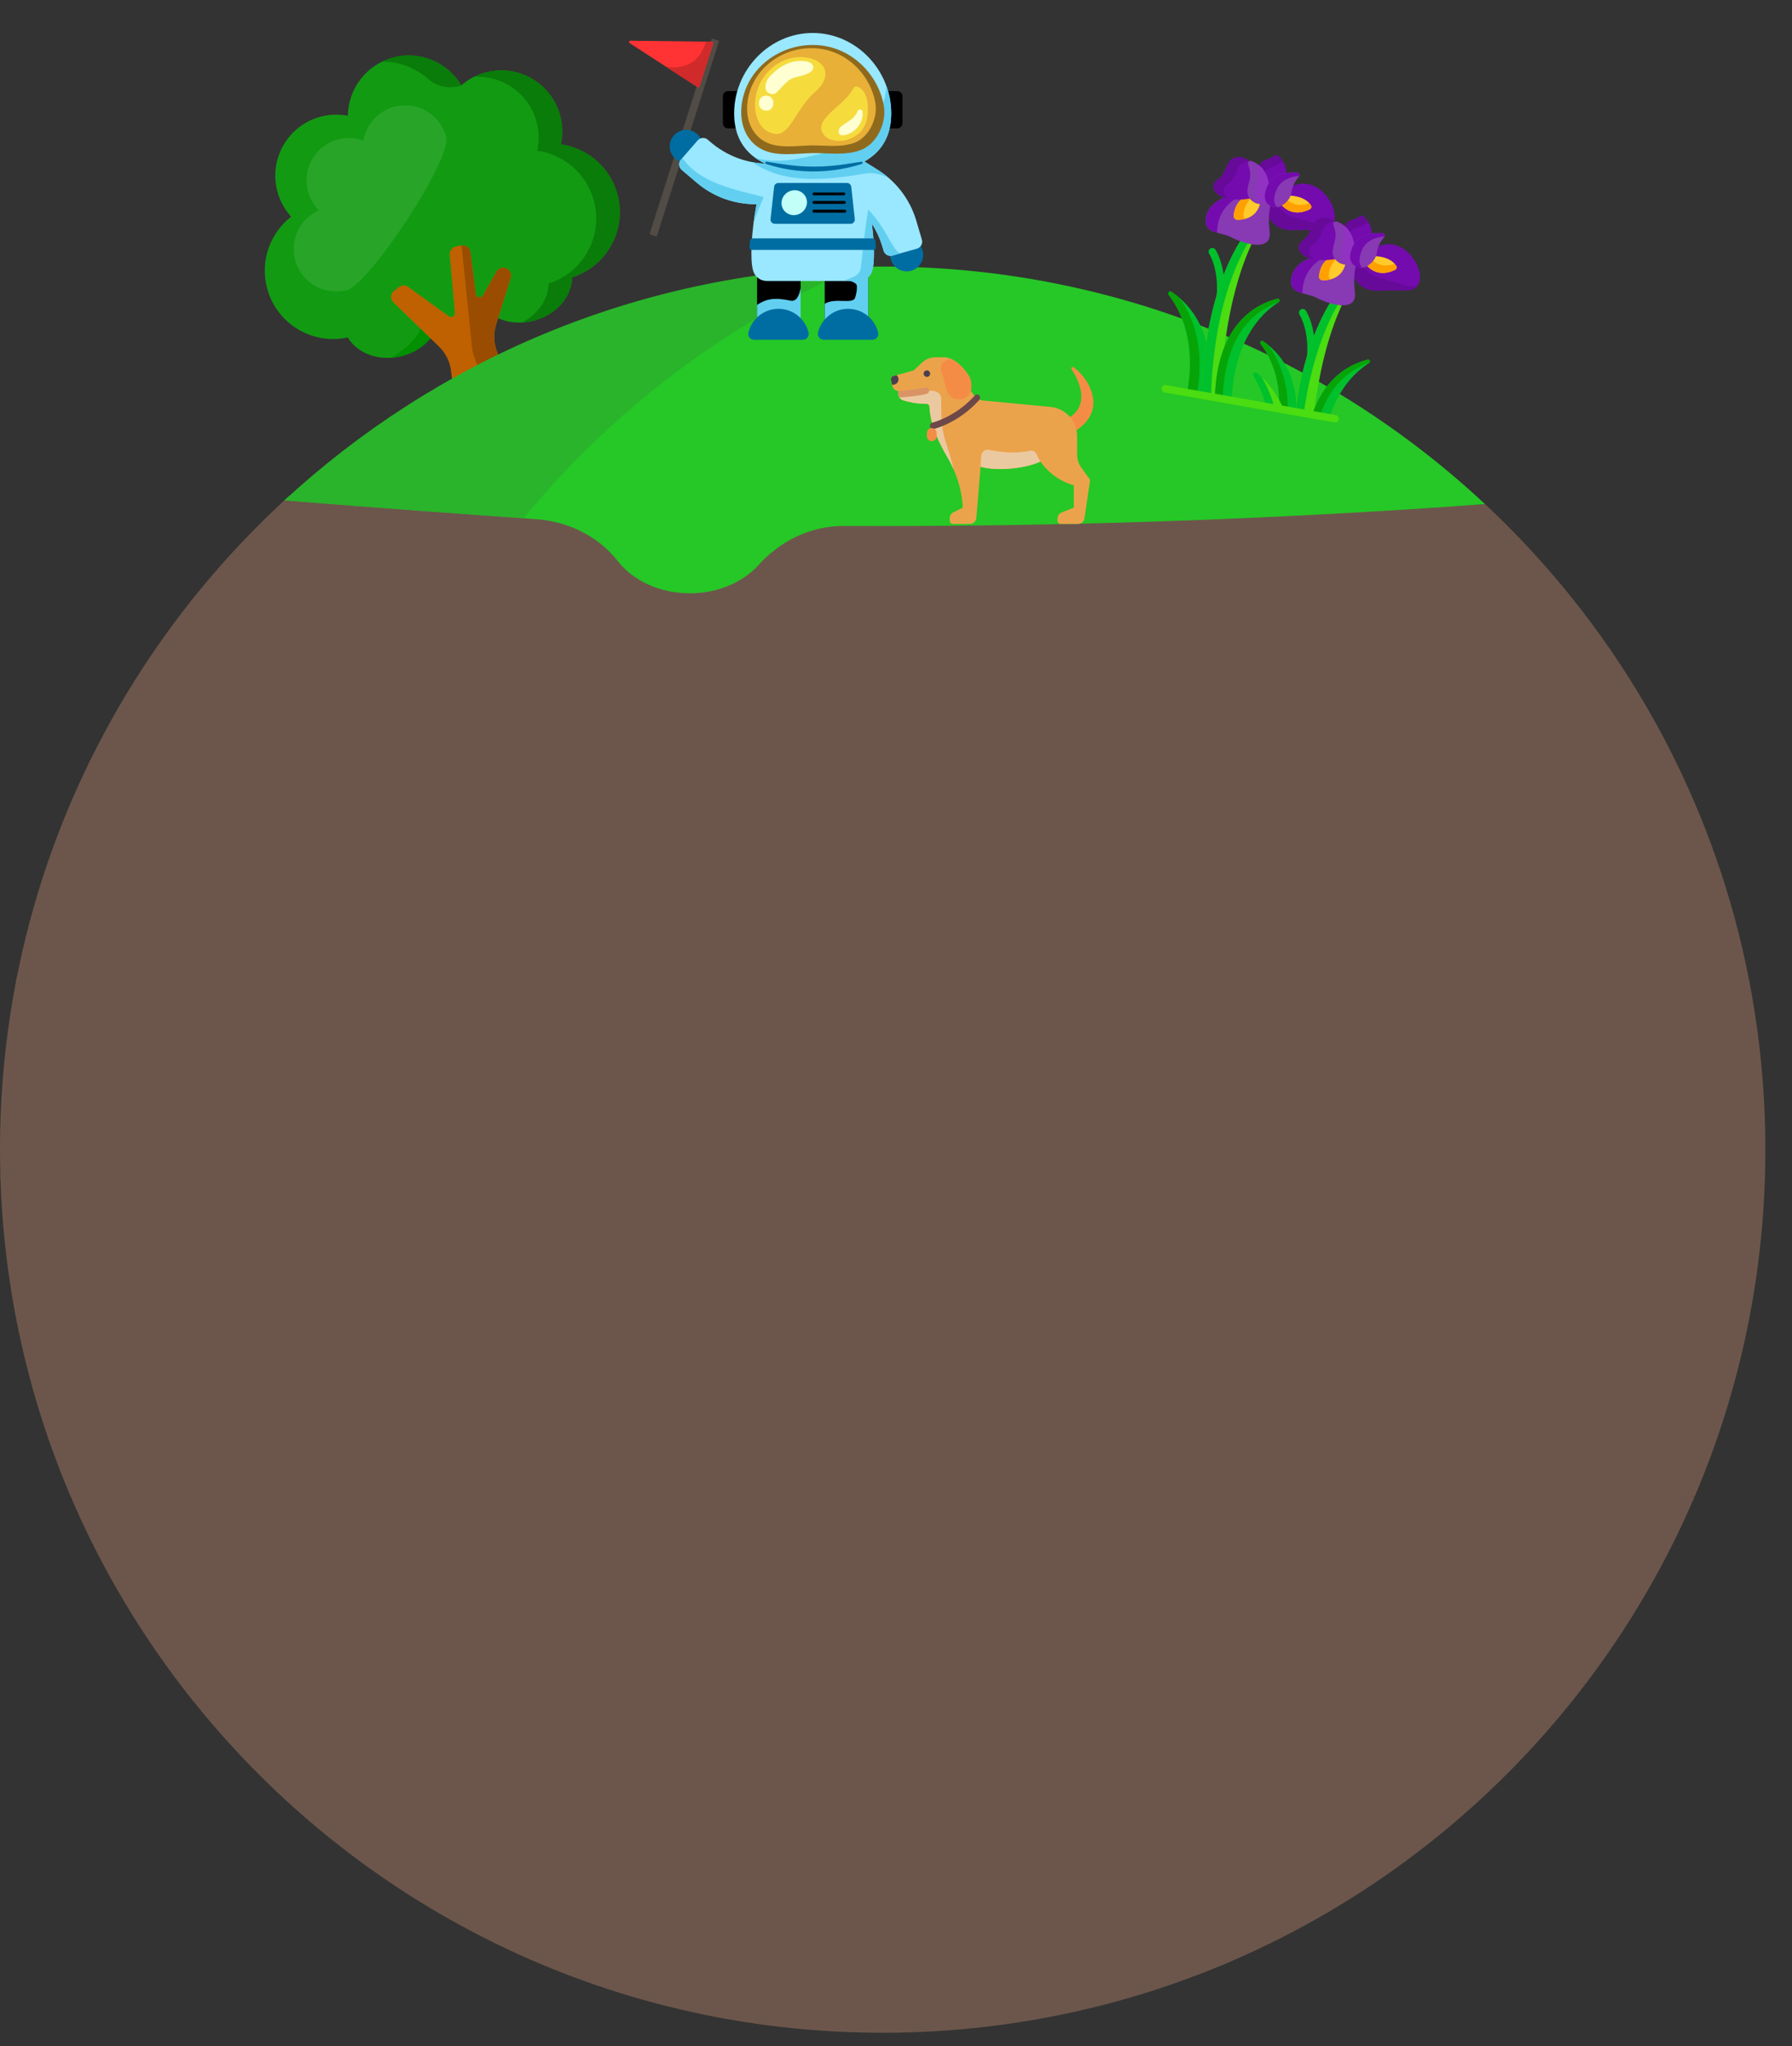 <svg width="354" height="404" viewBox="0 0 354 404" fill="none" xmlns="http://www.w3.org/2000/svg">
<rect x="0" y="0" width="354" height="404" fill="#333333" stroke="none"/>
<g clip-path="url(#clip0_3264_4480)">
<path d="M121.977 38.394C120.53 32.991 116.002 29.236 110.79 28.512C111.188 26.692 111.172 24.753 110.657 22.829C108.936 16.405 102.333 12.594 95.91 14.315C94.08 14.805 92.463 15.693 91.124 16.858C88.442 12.325 82.984 9.933 77.647 11.363C72.31 12.793 68.779 17.593 68.724 22.861C66.982 22.52 65.137 22.56 63.307 23.051C56.884 24.772 53.072 31.374 54.793 37.798C55.308 39.721 56.264 41.409 57.519 42.785C53.367 46.019 51.324 51.535 52.772 56.937C54.648 63.939 61.697 68.166 68.705 66.622C70.608 69.861 75.035 71.469 79.49 70.275C82.016 69.598 84.082 68.145 85.405 66.331C87.458 67.241 89.974 67.466 92.499 66.789C95.024 66.112 97.09 64.66 98.413 62.846C100.466 63.755 102.982 63.98 105.507 63.303C109.963 62.11 112.992 58.504 113.021 54.748C119.862 52.58 123.854 45.396 121.977 38.394Z" fill="#129B12"/>
<path d="M76.956 11.573C76.815 11.62 76.675 11.669 76.537 11.72C76.495 11.736 76.453 11.753 76.411 11.769C76.263 11.826 76.116 11.886 75.972 11.948C75.945 11.96 75.918 11.972 75.891 11.984C75.719 12.06 75.549 12.138 75.383 12.222C75.382 12.222 75.382 12.222 75.382 12.222C78.602 12.025 82.03 13.385 84.559 15.58C86.351 17.135 88.835 17.642 91.079 16.874C91.094 16.869 91.109 16.864 91.124 16.859C88.442 12.325 82.984 9.933 77.647 11.363C77.46 11.413 77.276 11.469 77.093 11.527C77.047 11.542 77.002 11.558 76.956 11.573Z" fill="#097C09"/>
<path d="M110.79 28.512C111.188 26.692 111.172 24.753 110.657 22.829C108.936 16.405 102.333 12.594 95.91 14.315C95.112 14.528 94.356 14.818 93.645 15.172C99.242 14.829 104.493 18.451 106.001 24.077C106.516 26 106.532 27.939 106.134 29.759C111.346 30.484 115.874 34.239 117.321 39.641C119.197 46.643 115.206 53.828 108.365 55.995C108.341 59.074 106.301 62.05 103.113 63.682C103.9 63.642 104.703 63.519 105.507 63.303C109.963 62.109 112.992 58.504 113.021 54.748C119.862 52.58 123.853 45.395 121.977 38.394C120.53 32.991 116.002 29.236 110.79 28.512Z" fill="#097C09"/>
<path d="M83.065 64.894C82.492 66.954 78.678 70.108 77.097 70.653C77.284 70.643 77.473 70.628 77.662 70.609C77.677 70.608 77.692 70.606 77.708 70.605C77.899 70.585 78.091 70.56 78.284 70.53C78.289 70.529 78.294 70.528 78.299 70.528C78.472 70.5 78.646 70.467 78.82 70.431C78.862 70.423 78.905 70.414 78.947 70.405C79.128 70.366 79.309 70.323 79.49 70.275C81.793 69.658 83.713 68.394 85.037 66.8L85.267 66.515L83.167 64.513L83.065 64.894Z" fill="#009000"/>
<path d="M98.004 64.074L100.88 54.875C101.108 54.148 100.77 53.363 100.085 53.029C99.353 52.672 98.47 52.944 98.067 53.652L95.393 58.35C95.038 58.974 94.094 58.787 94.003 58.076L92.94 49.792C92.826 48.907 91.988 48.302 91.112 48.474L90.083 48.677C89.309 48.829 88.775 49.54 88.844 50.326L89.85 61.786C89.906 62.423 89.187 62.831 88.668 62.456L80.648 56.653C80.093 56.252 79.339 56.264 78.798 56.684L77.861 57.411C77.119 57.987 77.059 59.086 77.734 59.739L86.702 68.411C88.001 69.667 88.841 71.324 89.081 73.114C89.938 79.526 90.505 85.638 87.697 91.493L109.008 85.782C103.271 81.857 100.494 75.809 98.125 69.281C97.517 67.605 97.472 65.775 98.004 64.074Z" fill="#BF6101"/>
<path d="M100.88 54.875C101.108 54.148 100.77 53.363 100.084 53.029C99.353 52.672 98.47 52.944 98.067 53.652L96.873 55.75L95.393 58.35C95.038 58.974 94.094 58.787 94.003 58.076L92.94 49.791C92.829 48.929 92.029 48.335 91.178 48.465L93.197 68.138C93.212 68.396 93.238 68.652 93.276 68.907C93.356 69.438 93.489 69.963 93.674 70.473C96.044 77.001 98.82 83.05 104.558 86.974L109.008 85.782C103.271 81.857 100.494 75.809 98.125 69.281C97.517 67.605 97.472 65.776 98.004 64.074L100.88 54.875Z" fill="#9A4D01"/>
<path d="M77.88 21.087C74.617 21.962 72.327 24.651 71.8 27.778C70.236 27.201 68.484 27.083 66.751 27.547C62.292 28.742 59.645 33.326 60.84 37.785C61.234 39.257 61.999 40.529 63.005 41.533C59.293 43.166 57.224 47.306 58.306 51.345C59.501 55.804 64.085 58.451 68.544 57.256C73.003 56.061 89.313 31.458 88.118 26.998C86.923 22.539 82.34 19.892 77.88 21.087Z" fill="#28A528"/>
</g>
<g clip-path="url(#clip1_3264_4480)">
<path d="M345.896 195.508C335.349 197.326 324.789 205.893 314.144 206.806C283.326 209.423 252.193 206.623 221.304 207.5C190.409 208.37 159.486 212.924 128.584 212.047C97.695 211.177 67.081 204.883 36.27 202.259C25.296 201.325 14.272 193.838 3.235 193.417C4.505 186.908 20.938 183.807 22.909 177.579C25.546 169.253 13.989 157.918 17.795 150.187C69.334 151.779 120.928 144.749 172.467 143.114C188.143 142.615 203.804 143.752 219.101 146.397C232.166 148.65 245.484 149.787 258.837 149.787C265.539 149.787 272.247 149.506 278.941 148.924C296.413 147.422 313.85 152.755 331.279 150.867C338.058 164.81 343.033 179.791 345.896 195.508Z" fill="#6C564B"/>
<path d="M75.08 151.295C71.663 160.326 68.976 169.707 67.088 179.384C65.867 185.615 64.983 191.965 64.457 198.413C55.068 197.185 45.68 196.042 36.27 195.242C25.296 194.309 14.272 193.838 3.235 193.417C6.203 178.205 11.143 163.701 17.795 150.187C36.888 150.776 55.98 151.148 75.08 151.295Z" fill="#6C564B"/>
<path d="M348.737 227C348.737 229.273 348.695 231.533 348.611 233.785C337.167 235.813 325.701 244.57 314.144 245.56C283.326 248.177 252.193 245.377 221.304 246.254C190.409 247.124 159.486 251.678 128.584 250.801C97.695 249.931 67.081 243.637 36.27 241.013C24.243 239.988 12.167 232.508 0.077 232.059C0.021 230.382 17.795 218.972 17.795 217.281C17.795 205.794 1.109 204.286 3.235 193.417C14.272 193.838 25.296 194.309 36.27 195.242C67.081 197.866 97.695 204.16 128.584 205.03C159.486 205.907 190.409 201.353 221.304 200.483C252.193 199.606 283.326 202.406 314.144 199.789C324.789 198.876 335.349 197.326 345.896 195.508C347.762 205.725 348.737 216.25 348.737 227Z" fill="#6C564B"/>
<path d="M331.279 150.867C313.85 152.755 296.413 154.439 278.941 155.94C272.247 156.523 265.539 156.803 258.837 156.803C245.484 156.803 232.166 155.667 219.101 153.414C203.804 150.769 188.143 149.632 172.467 150.13C120.928 151.765 69.333 151.779 17.795 150.187C23.237 139.106 50.986 143.831 58.56 134.23C64.277 126.984 49.394 105.06 56.17 98.809C76.512 100.423 94.377 94.69 105.877 95.49C112.164 95.925 118.136 98.795 122.023 103.756C125.012 107.587 130.275 110.127 136.267 110.127C141.846 110.127 146.792 107.924 149.866 104.528C154.202 99.728 160.202 96.809 166.671 96.838C208.927 97.027 251.182 102.612 293.36 99.539C308.945 114.099 321.856 131.48 331.279 150.867Z" fill="#6C564B"/>
<path d="M293.36 99.539C251.182 102.612 208.927 104.044 166.671 103.854C160.202 103.826 154.202 106.745 149.866 111.545C146.793 114.941 141.846 117.144 136.267 117.144C130.275 117.144 125.012 114.604 122.023 110.773C118.136 105.812 112.164 102.942 105.877 102.507C94.377 101.707 76.512 100.423 56.17 98.809C67.786 88.094 87.177 91.122 101.379 83.856C122.591 73.003 140.002 54.182 165.141 52.871C168.197 52.712 171.273 52.631 174.369 52.631C220.364 52.631 262.199 70.447 293.36 99.539Z" fill="#25C826"/>
<path d="M65.544 237.308C55.798 236.031 46.045 234.831 36.27 233.996C24.243 232.971 12.167 232.508 0.077 232.059C0.021 230.382 0 228.691 0 227C0 215.513 1.109 204.286 3.235 193.417C14.272 193.838 25.296 194.309 36.27 195.242C45.68 196.042 55.068 197.185 64.457 198.413C64.057 203.213 63.853 208.069 63.853 212.966C63.853 214.657 63.874 216.348 63.931 218.025C64.113 224.551 64.66 230.986 65.544 237.308Z" fill="#6C564B"/>
<path d="M103.435 102.339C94.938 112.682 87.605 124.021 81.648 136.153C79.227 141.072 77.031 146.124 75.08 151.295C55.98 151.148 36.888 150.776 17.795 150.187C27.345 130.743 40.417 113.341 56.17 98.809C75.122 100.311 91.928 101.532 103.435 102.339Z" fill="#6C564B"/>
<path d="M169.436 52.702C151.136 60.56 134.457 71.465 120.023 84.776C114.101 90.235 108.558 96.108 103.435 102.339C91.928 101.532 75.122 100.311 56.17 98.809C86.125 71.184 125.77 53.916 169.436 52.702Z" fill="#2AB42B"/>
<path d="M348.611 233.785C347.776 255.594 342.934 276.371 334.802 295.414H334.795C318.053 297.028 301.31 305.399 284.533 306.494C270.949 307.385 257.364 303.463 246.684 295.014C237.871 288.047 226.174 283.843 213.305 283.843C212.639 283.843 211.951 283.851 211.277 283.879C198.942 284.3 187.238 288.601 178.34 295.976C178.298 296.018 178.242 296.06 178.2 296.102C167.604 304.929 154.314 309.89 140.533 309.581C98.173 308.627 55.861 299.021 13.669 294.79C10.12 286.388 25.117 275.296 22.909 266.284C20.025 254.515 0.431 244.632 0.077 232.059C12.167 232.508 24.243 232.971 36.27 233.996C67.081 236.62 97.695 242.914 128.584 243.784C159.486 244.661 190.409 240.107 221.304 239.237C252.193 238.36 283.326 241.16 314.144 238.543C325.701 237.553 337.167 235.813 348.611 233.785Z" fill="#6C564B"/>
<path d="M87.395 300.509C62.787 299.154 38.207 297.253 13.669 294.79C5.487 275.416 0.702 254.26 0.077 232.059C12.167 232.508 24.243 232.971 36.27 233.996C46.044 234.831 55.798 236.031 65.544 237.308C67.663 252.506 71.747 267.073 77.522 280.756C80.399 287.576 83.704 294.165 87.395 300.509Z" fill="#6C564B"/>
<path d="M55.157 237.308C54.724 244.619 58.394 247.712 67.886 248.274C75.005 248.696 81.313 248.412 84.204 243.815C85.167 242.282 85.752 240.569 85.86 238.741C86.293 231.43 78.949 225.047 69.457 224.485C67.661 224.378 65.918 224.488 64.267 224.785C57.194 226.058 55.508 231.379 55.157 237.308Z" fill="#6C564B"/>
<path d="M84.3 243.644C81.466 248.338 75.094 251.391 67.888 250.963C58.394 250.401 51.054 244.016 51.49 236.704C51.833 230.775 57.194 226.053 64.267 224.783C63.362 226.27 62.822 227.926 62.717 229.687C62.282 236.999 69.621 243.384 79.115 243.946C80.911 244.051 82.658 243.939 84.3 243.644Z" fill="#6C564B"/>
<path d="M334.795 295.414C328.501 310.171 320.228 323.882 310.306 336.217C300.658 337.01 291.017 344.729 281.369 345.353C269.208 346.139 257.497 350.686 248.361 358.741C247.996 359.064 247.625 359.38 247.239 359.696C238.341 367.07 226.644 371.365 214.309 371.793C213.621 371.814 212.947 371.828 212.281 371.828C199.314 371.828 187.553 367.569 178.726 360.517C169.141 352.861 157.248 348.693 144.989 348.462C109.372 347.795 73.754 338.94 38.221 335.944H38.214C33.24 329.734 46.358 316.455 42.258 309.595C38.144 302.711 16.817 302.244 13.669 294.79C55.861 299.021 98.173 301.61 140.533 302.564C154.315 302.873 167.604 297.912 178.2 289.085C178.242 289.043 178.298 289.001 178.34 288.959C187.238 281.584 198.942 277.283 211.277 276.862C211.951 276.834 212.639 276.827 213.305 276.827C226.174 276.827 237.871 281.03 246.684 287.997C257.364 296.446 270.949 300.368 284.533 299.477C301.31 298.382 318.053 297.028 334.795 295.414Z" fill="#6C564B"/>
<path d="M119.609 340.764C92.454 339.838 65.313 338.231 38.221 335.944H38.214C28.25 323.503 19.956 309.673 13.669 294.79C38.207 297.253 62.787 299.154 87.395 300.509C91.759 308.017 96.664 315.167 102.067 321.91H102.074C107.449 328.618 113.315 334.926 119.609 340.764Z" fill="#6C564B"/>
<path d="M242.899 319.781C242.949 321.243 242.788 322.677 242.434 324.07C239.959 333.815 229.497 337.172 214.947 337.673C198.319 338.245 187.417 334.143 187.014 322.45C186.742 314.537 188.346 306.83 197.363 302.881C201.672 300.993 206.685 299.829 212.062 299.643C228.69 299.071 242.497 308.087 242.899 319.781Z" fill="#6C564B"/>
<path d="M242.25 324.724C239.422 334.154 227.746 341.501 213.523 341.992C196.893 342.561 183.084 333.551 182.684 321.854C182.41 313.939 188.346 306.831 197.363 302.88C196.886 304.473 196.661 306.129 196.717 307.82C197.117 319.517 210.926 328.527 227.556 327.958C232.931 327.769 237.941 326.604 242.25 324.724Z" fill="#6C564B"/>
<path d="M310.306 336.217C292.557 358.28 269.548 375.93 243.183 387.265C222.071 396.342 198.669 391.418 174.232 391.418C119.15 391.418 99.834 386.155 67.886 346.272C94.979 348.556 92.455 339.839 119.609 340.772C128.069 341.062 136.529 341.287 144.989 341.445C157.248 341.676 169.141 345.844 178.726 353.5C187.553 360.552 199.314 364.811 212.281 364.811C212.947 364.811 213.621 364.797 214.309 364.776C226.644 364.348 238.341 360.054 247.239 352.679C247.625 352.363 247.996 352.047 248.361 351.725C257.497 343.669 269.208 339.122 281.369 338.336C291.017 337.712 300.658 337.01 310.306 336.217Z" fill="#6C564B"/>
<path d="M243.183 387.265C222.069 396.338 198.808 401.369 174.369 401.369C119.286 401.369 70.168 375.827 38.221 335.944C65.313 338.231 92.454 339.838 119.609 340.764C150.722 369.667 192.409 387.335 238.222 387.335C239.878 387.335 241.534 387.314 243.183 387.265Z" fill="#6C564B"/>
</g>
<path d="M140.632 7.601L142.065 8.059L129.736 46.709L128.303 46.252L140.632 7.601Z" fill="#514C45"/>
<path d="M135.561 32.159C137.36 32.159 138.819 30.701 138.819 28.901C138.819 27.102 137.36 25.644 135.561 25.644C133.762 25.644 132.303 27.102 132.303 28.901C132.303 30.701 133.762 32.159 135.561 32.159Z" fill="#006DA2"/>
<path d="M179.111 53.587C180.91 53.587 182.368 52.129 182.368 50.33C182.368 48.53 180.91 47.072 179.111 47.072C177.312 47.072 175.853 48.53 175.853 50.33C175.853 52.129 177.312 53.587 179.111 53.587Z" fill="#006DA2"/>
<path d="M145.785 25.359H143.849C143.267 25.359 142.796 24.887 142.796 24.305V19.038C142.796 18.456 143.267 17.985 143.849 17.985H145.785V25.359Z" fill="black"/>
<path d="M175.296 25.359H177.232C177.813 25.359 178.285 24.887 178.285 24.305V19.038C178.285 18.456 177.813 17.985 177.232 17.985H175.296V25.359Z" fill="black"/>
<path d="M145.027 22.387C145.027 30.955 151.973 34.028 160.54 34.028C169.108 34.028 176.054 30.955 176.054 22.387C176.054 13.819 169.108 6.511 160.54 6.511C151.973 6.511 145.027 13.819 145.027 22.387Z" fill="#99E8FF"/>
<path d="M155.019 32.29L155.125 40.182L149.591 40.311C145.225 40.413 140.973 38.905 137.647 36.075L134.671 33.544C134.064 33.028 133.995 32.115 134.519 31.513L137.811 27.733C138.33 27.137 139.235 27.075 139.831 27.594L140.245 27.954C143.546 30.829 147.792 32.386 152.169 32.328L155.019 32.29Z" fill="#99E8FF"/>
<path d="M164.393 37.236L168.622 30.571L173.325 33.49C177.035 35.794 179.769 39.381 181.006 43.57L182.112 47.317C182.338 48.081 181.896 48.883 181.129 49.1L176.305 50.463C175.544 50.678 174.753 50.236 174.538 49.475L174.389 48.947C173.198 44.734 170.496 41.108 166.799 38.763L164.393 37.236Z" fill="#99E8FF"/>
<path d="M156.746 65.529H150.974C150.189 65.529 149.553 64.893 149.553 64.109V48.492C149.553 47.708 150.189 47.072 150.974 47.072H156.746C157.53 47.072 158.167 47.708 158.167 48.492V64.109C158.167 64.893 157.531 65.529 156.746 65.529Z" fill="black"/>
<path d="M170.107 65.529H164.334C163.55 65.529 162.914 64.893 162.914 64.109V48.492C162.914 47.708 163.55 47.072 164.334 47.072H170.107C170.891 47.072 171.527 47.708 171.527 48.492V64.109C171.527 64.893 170.891 65.529 170.107 65.529Z" fill="black"/>
<path d="M172.278 53.521C172.264 53.563 172.25 53.608 172.234 53.65C172.231 53.66 172.227 53.67 172.223 53.68C171.825 54.729 170.809 55.475 169.621 55.475C168.7 55.475 152.375 55.475 151.455 55.475C150.176 55.475 149.098 54.613 148.775 53.438C148.769 53.421 148.765 53.404 148.76 53.389C148.15 51.281 148.414 45.984 149.381 40.715C149.9 37.894 150.527 35.194 151.777 32.56C151.968 32.156 152.264 31.756 152.72 31.604C152.969 31.521 153.242 31.52 153.506 31.52C155.721 31.521 165.358 31.521 167.574 31.52C167.838 31.52 168.111 31.521 168.359 31.604C168.815 31.756 169.112 32.156 169.303 32.56C170.552 35.194 171.18 37.895 171.699 40.715C172.687 46.098 172.94 51.511 172.278 53.521Z" fill="#99E8FF"/>
<path d="M150.849 38.907C145.271 37.452 138.244 36.203 134.806 31.184L134.519 31.513C133.995 32.115 134.064 33.028 134.671 33.544L137.647 36.075C140.939 38.876 145.137 40.38 149.456 40.312C149.431 40.447 149.406 40.581 149.381 40.715C149.168 41.878 148.988 43.042 148.845 44.173C149.317 42.483 150.823 39.045 150.849 38.907Z" fill="#62CFF0"/>
<path d="M170.733 34.295C172.739 33.919 174.618 34.621 175.609 35.175C174.897 34.557 174.134 33.993 173.325 33.49L170.738 31.885C173.995 30.086 176.054 27.051 176.054 22.387C176.054 20.525 175.725 18.722 175.124 17.041C174.523 22.903 171.52 28.176 165.052 29.675C159.937 30.812 154.277 32.675 149.235 31.191C149.836 31.617 150.491 31.99 151.192 32.313C150.306 32.276 149.429 32.17 148.566 32.004C154.592 36.125 161.911 35.824 170.733 34.295Z" fill="#62CFF0"/>
<path d="M175.997 47.822C174.326 44.831 173.374 43.377 171.527 41.389C170.789 45.264 170.542 49.294 170.003 53.019C169.831 54.205 168.745 54.79 166.823 55.291C168.423 55.429 169.195 56.004 169.238 56.301C169.363 57.179 169.174 57.879 168.945 58.733C168.553 60.202 165.002 58.683 162.914 59.986V64.109C162.914 64.893 163.55 65.529 164.334 65.529H170.107C170.891 65.529 171.527 64.893 171.527 64.109C171.527 64.109 171.527 54.719 171.527 54.719C171.527 54.677 171.719 54.52 171.753 54.48C171.827 54.391 171.896 54.298 171.959 54.201C172.096 53.988 172.198 53.76 172.278 53.521C172.797 51.944 172.753 48.273 172.233 44.165C173.176 45.632 173.906 47.241 174.388 48.947L174.538 49.475C174.753 50.236 175.544 50.678 176.305 50.463L177.865 50.022C176.916 49.652 176.642 48.725 175.997 47.822Z" fill="#62CFF0"/>
<path d="M156.104 59.36C152.862 58.657 151.334 59.067 149.553 60.188V64.109C149.553 64.893 150.189 65.529 150.974 65.529H156.746C157.531 65.529 158.167 64.893 158.167 64.109V56.908C157.851 58.483 157.299 59.619 156.104 59.36Z" fill="#62CFF0"/>
<path d="M146.466 21.156C146.139 24.979 147.702 27.953 150.315 29.391C153.3 31.033 157.344 30.268 160.554 30.226C163.623 30.184 167.047 30.756 170.027 29.633C173.242 28.422 175.089 24.294 174.634 21.156C173.758 15.104 168.33 8.876 160.554 8.876C153.325 8.876 147.065 14.147 146.466 21.156Z" fill="#8F6A1D"/>
<path d="M147.622 20.552C147.329 23.99 148.734 26.665 151.084 27.958C153.768 29.434 157.404 28.747 160.291 28.708C163.051 28.671 166.13 29.186 168.811 28.176C171.701 27.087 173.362 23.375 172.953 20.552C172.165 15.11 167.284 9.51 160.291 9.51C153.791 9.51 148.161 14.249 147.622 20.552Z" fill="#E8B037"/>
<path d="M160.535 18.603C161.512 17.672 162.595 16.819 162.937 15.437C163.759 12.12 159.866 11.054 157.336 11.305C154.466 11.591 151.914 13.39 150.466 15.856C149.476 17.54 149.018 19.533 149.187 21.478C149.297 22.74 149.684 24.01 150.492 24.985C151.172 25.806 152.183 26.397 153.259 26.461C155.151 26.573 156.51 24.068 157.367 22.738C158.231 21.398 159.102 20.04 160.23 18.902C160.33 18.801 160.432 18.702 160.535 18.603Z" fill="#F6DB3D"/>
<path d="M171.002 18.876C170.622 17.632 169.11 16.476 168.562 17.454C167.111 20.137 164.34 21.413 162.637 23.903C161.511 25.637 162.89 27.489 164.728 27.696C166.595 28.125 168.536 27.413 169.943 26.094C171.321 24.552 171.528 22.714 171.425 20.737C171.381 20.064 171.241 19.41 171.002 18.876Z" fill="#F6DB3D"/>
<path d="M160.577 12.903C160.119 12.027 158.615 11.982 157.768 12.036C156.117 12.139 154.635 12.861 153.357 13.881C153.029 14.143 152.721 14.424 152.451 14.719C151.27 15.656 150.635 17.772 151.905 18.407C152.534 18.721 152.987 18.67 153.502 18.167C154.044 17.637 154.533 17.051 155.083 16.523C155.444 16.178 155.819 15.837 156.26 15.601C156.793 15.317 157.396 15.2 157.982 15.055C158.622 14.896 159.256 14.697 159.836 14.384C160.266 14.152 160.653 13.81 160.666 13.288C160.67 13.146 160.637 13.018 160.577 12.903Z" fill="#FFFFD1"/>
<path d="M151.357 18.885C149.446 18.885 149.443 21.855 151.357 21.855C153.268 21.855 153.272 18.885 151.357 18.885Z" fill="#FFFFD1"/>
<path d="M169.391 21.996C168.859 23.546 167.099 24.144 166.086 25.032C165.41 25.624 165.527 26.776 166.484 26.713C168.592 26.597 170.718 24.378 170.372 22.002C170.308 21.564 169.586 21.426 169.391 21.996Z" fill="#FFFFD1"/>
<path d="M158.619 67.079H148.948C148.22 67.079 147.674 66.402 147.839 65.692C148.467 62.99 150.891 60.976 153.784 60.976C156.676 60.976 159.1 62.99 159.729 65.692C159.894 66.402 159.348 67.079 158.619 67.079Z" fill="#006DA2"/>
<path d="M172.371 67.079H162.7C161.972 67.079 161.426 66.402 161.591 65.692C162.219 62.99 164.643 60.976 167.536 60.976C170.428 60.976 172.852 62.99 173.481 65.692C173.646 66.402 173.1 67.079 172.371 67.079Z" fill="#006DA2"/>
<path d="M168.015 44.196H153.066C152.558 44.196 152.163 43.755 152.219 43.25L152.923 36.883C152.971 36.452 153.336 36.125 153.77 36.125H167.311C167.745 36.125 168.11 36.452 168.158 36.883L168.862 43.25C168.918 43.755 168.523 44.196 168.015 44.196Z" fill="#006DA2"/>
<path d="M172.554 49.346H148.525C148.256 49.346 148.043 49.118 148.063 48.849L148.162 47.502C148.179 47.259 148.381 47.072 148.624 47.072H172.455C172.698 47.072 172.9 47.259 172.918 47.502L173.016 48.849C173.036 49.118 172.823 49.346 172.554 49.346Z" fill="#006DA2"/>
<path d="M151.426 31.93L154.789 32.442C158.776 33.05 162.831 33.05 166.818 32.443L170.158 31.934C170.429 31.892 170.522 32.282 170.261 32.366C166.835 33.463 159.484 35.084 151.323 32.362C151.064 32.276 151.157 31.889 151.426 31.93Z" fill="#006DA2"/>
<path d="M137.8 17.212L124.38 8.51C124.165 8.37 124.266 8.035 124.523 8.038L140.661 8.232C140.833 8.234 140.954 8.402 140.902 8.566L138.183 17.075C138.132 17.236 137.942 17.304 137.8 17.212Z" fill="#FF3333"/>
<path d="M140.661 8.232L139.462 8.217C138.831 10.078 137.883 11.729 136.362 12.489C134.901 13.266 133.278 13.439 131.621 13.205L137.8 17.212C137.941 17.304 138.132 17.236 138.183 17.075L140.902 8.566C140.954 8.402 140.833 8.234 140.661 8.232Z" fill="#D12A2A"/>
<path d="M159.41 39.964C159.393 41.337 158.23 42.475 156.812 42.475C155.395 42.475 154.31 41.337 154.388 39.964C154.465 38.624 155.625 37.562 156.982 37.562C158.338 37.562 159.426 38.624 159.41 39.964Z" fill="#C2FFF9"/>
<path d="M166.711 38.562H160.793C160.635 38.562 160.507 38.438 160.507 38.286C160.507 38.134 160.635 38.011 160.793 38.011H166.681C166.838 38.011 166.973 38.134 166.982 38.286C166.99 38.438 166.869 38.562 166.711 38.562Z" fill="black"/>
<path d="M166.897 41.988H160.795C160.632 41.988 160.5 41.856 160.5 41.694C160.5 41.533 160.632 41.402 160.795 41.402H166.866C167.028 41.402 167.167 41.533 167.176 41.694C167.186 41.856 167.061 41.988 166.897 41.988Z" fill="black"/>
<path d="M166.803 40.249H160.794C160.633 40.249 160.503 40.121 160.503 39.964C160.504 39.807 160.634 39.681 160.794 39.681H166.772C166.932 39.681 167.069 39.807 167.077 39.964C167.087 40.121 166.964 40.249 166.803 40.249Z" fill="black"/>
<g clip-path="url(#clip2_3264_4480)">
<path d="M212.055 72.495C211.813 72.323 211.506 72.609 211.668 72.859C213.005 74.927 215.516 79.823 211.161 82.484L212.532 85.024C213.806 84.232 216 82.358 216 79.527C216 77.183 214.448 74.187 212.055 72.495Z" fill="#F58C46"/>
<path d="M213.638 92.381C213.077 91.609 212.774 90.679 212.774 89.725V86.126C212.774 83.143 210.514 80.645 207.546 80.348L194.25 79.085C193.517 79.016 192.848 78.636 192.412 78.041L191.827 77.242L191.759 77.196C192.017 76.316 191.891 75.261 191.524 74.5C190.913 73.231 188.722 70.548 186.524 70.548H184.793C183.807 70.548 182.858 70.925 182.14 71.6L180.516 73.129L176.474 74.262C176.151 74.351 175.949 74.674 176.011 75.004L176.256 76.151C176.361 76.709 176.817 77.122 177.371 77.188L177.507 78.035C177.6 78.511 177.944 78.896 178.408 79.04C179.36 79.338 181.097 79.767 183.015 79.74C183.327 79.735 183.591 79.965 183.606 80.276C183.65 81.156 183.804 82.517 184.287 84.062L184.987 86C185.501 87.242 186.218 88.701 187.17 90.306C190.189 95.4 190.194 100.226 190.194 100.226L188.326 101.159C187.889 101.378 187.613 101.825 187.613 102.314V102.806C187.613 103.163 187.902 103.452 188.258 103.452H191.587C192.258 103.452 192.817 102.937 192.872 102.268L193.709 92.169C197.152 93.121 202.798 92.453 205.519 91.136C208.291 95.02 212.129 95.817 212.129 95.817V100.226L209.715 101.192C209.225 101.387 208.903 101.862 208.903 102.39V102.806C208.903 103.163 209.192 103.451 209.549 103.451H212.952C213.591 103.451 214.134 102.983 214.228 102.35L215.316 95.003C215.341 94.835 215.299 94.665 215.2 94.529L213.638 92.381Z" fill="#EBA34B"/>
<path d="M184.286 84.062L184.987 86C185.5 87.242 186.218 88.701 187.169 90.306C187.669 91.149 188.079 91.982 188.427 92.789C187.92 90.664 187.128 88.237 186.685 86.798C185.718 83.653 185.987 80.185 185.919 78.734C185.839 77 183.742 77.054 183.151 77.215L177.471 77.81L177.507 78.034C177.6 78.511 177.944 78.896 178.407 79.04C179.36 79.337 181.097 79.767 183.014 79.74C183.327 79.735 183.591 79.964 183.606 80.276C183.65 81.156 183.804 82.517 184.286 84.062Z" fill="#EBC9A0"/>
<path d="M191.524 74.5C191.112 73.644 189.98 72.144 188.612 71.259C187.64 70.63 186.334 71.071 185.939 72.16L185.933 72.177C185.757 72.662 185.819 73.189 186.045 73.653C186.851 75.317 186.512 78.532 189.105 78.814C192.017 79.131 192.311 76.133 191.524 74.5Z" fill="#F58C46"/>
<path d="M183.103 74.419C182.747 74.419 182.455 74.13 182.455 73.774C182.455 73.418 182.741 73.129 183.097 73.129H183.103C183.459 73.129 183.748 73.418 183.748 73.774C183.748 74.13 183.459 74.419 183.103 74.419Z" fill="#4B3F4E"/>
<path d="M205.519 91.136C205.179 90.598 204.914 90.062 204.727 89.636C204.516 89.159 204.003 88.893 203.494 89.005C200.453 89.671 197.254 89.219 195.427 88.833C194.623 88.663 193.861 89.249 193.818 90.069L193.708 92.169C197.151 93.121 202.797 92.453 205.519 91.136Z" fill="#EBC9A0"/>
<path d="M182.73 76.522C181.68 76.803 179.801 77.037 177.372 77.196L177.507 78.035C177.538 78.194 177.605 78.336 177.687 78.469C177.712 78.467 177.735 78.466 177.76 78.465C179.669 78.332 181.761 78.117 183.063 77.768C183.407 77.676 183.612 77.323 183.52 76.978C183.428 76.634 183.073 76.428 182.73 76.522Z" fill="#D99365"/>
<path d="M176.011 75.004L176.216 75.966C176.261 75.971 176.304 75.978 176.35 75.978C176.988 75.978 177.506 75.497 177.506 74.903C177.506 74.575 177.344 74.285 177.095 74.088L176.474 74.262C176.151 74.351 175.949 74.674 176.011 75.004Z" fill="#4B3F4E"/>
<path d="M184.298 84.724C184.023 84.72 183.778 84.516 183.718 84.217C183.648 83.871 183.855 83.528 184.18 83.452C184.225 83.442 188.748 82.347 192.58 78.083C192.811 77.827 193.192 77.818 193.433 78.063C193.673 78.309 193.681 78.716 193.45 78.973C189.351 83.534 184.632 84.664 184.433 84.71C184.388 84.72 184.343 84.725 184.298 84.724Z" fill="#6E4848"/>
<path d="M184.065 87.108C183.53 87.108 183.097 86.674 183.097 86.14V85.495C183.097 84.96 183.53 84.527 184.065 84.527C184.599 84.527 185.032 84.96 185.032 85.495V86.14C185.032 86.674 184.599 87.108 184.065 87.108Z" fill="#F58C46"/>
</g>
<g clip-path="url(#clip3_3264_4480)">
<path d="M256.073 80.188C255.917 72.75 251.898 68.968 249.496 67.367C249.155 67.14 248.763 67.565 249.011 67.891C251.684 71.404 252.594 75.416 252.707 79.011L252.636 79.443L253.151 80.729L253.611 80.896L255.925 81.304L256.276 81.054L256.388 80.419L256.073 80.188Z" fill="#00C02C"/>
<path d="M254.334 80.579L254.413 80.107C254.29 76.217 253.313 71.882 250.459 68.07C250.12 67.8 249.795 67.566 249.496 67.367C249.155 67.14 248.763 67.565 249.011 67.891C251.684 71.404 252.594 75.416 252.707 79.011L252.636 79.443L253.151 80.729L253.611 80.896L254.526 81.057L254.334 80.579Z" fill="#07A408"/>
<path d="M258.055 71.723C258.921 65.615 256.739 62.175 256.717 62.141C256.494 61.798 256.589 61.338 256.932 61.113C257.274 60.889 257.733 60.982 257.959 61.323C258.062 61.48 260.478 65.226 259.527 71.932C259.47 72.338 259.093 72.621 258.687 72.564C258.282 72.506 257.997 72.131 258.055 71.723Z" fill="#00C02C"/>
<path d="M265.076 60.25C264.33 60.124 263.558 59.901 262.854 59.648C260.817 62.893 257.37 69.833 255.924 81.303L259.235 81.887L259.491 81.776L259.887 80.814L259.718 80.559C260.497 74.54 262.037 66.827 265.076 60.25Z" fill="#4BDC11"/>
<path d="M264.302 60.088C263.808 59.967 263.317 59.814 262.854 59.648C260.817 62.893 257.37 69.833 255.924 81.303L257.55 81.59C259.048 70.902 262.11 63.934 264.302 60.088Z" fill="#00C02C"/>
<path d="M240.209 59.698C241.081 53.544 238.895 50.151 238.872 50.118C238.646 49.775 238.74 49.314 239.082 49.088C239.425 48.861 239.886 48.955 240.112 49.298C240.216 49.454 242.631 53.2 241.681 59.906C241.623 60.313 241.247 60.596 240.841 60.538C240.436 60.481 240.151 60.105 240.209 59.698Z" fill="#00C02C"/>
<path d="M238.651 68.222L238.301 67.647C236.972 62.13 233.603 59.076 231.417 57.619C231.031 57.362 230.587 57.844 230.867 58.213C235.753 64.634 235.439 72.524 234.521 77.529L237.435 78.043L237.989 77.112L238.651 68.222Z" fill="#00C02C"/>
<path d="M232.967 58.796C232.417 58.324 231.889 57.934 231.417 57.619C231.031 57.362 230.587 57.844 230.867 58.213C235.753 64.634 235.439 72.524 234.521 77.529L236.437 77.867C237.344 72.925 237.661 65.172 232.967 58.796Z" fill="#07A408"/>
<path d="M247.23 48.224L247.114 47.939L245.189 47.41L245.008 47.622C242.496 51.623 237.841 61.241 237.435 78.043L240.001 78.496L240.713 78.07L242.278 69.197L241.872 68.534C242.651 62.515 244.19 54.802 247.23 48.224Z" fill="#4BDC11"/>
<path d="M246.631 47.806L245.189 47.41L245.008 47.622C242.496 51.623 237.841 61.241 237.435 78.043L239.231 78.36C239.676 61.852 244.054 52.139 246.631 47.806Z" fill="#00C02C"/>
<path d="M250.09 80.275L253.611 80.895C252.147 77.365 249.947 75.003 248.31 73.619C247.894 73.267 247.311 73.77 247.589 74.238C248.763 76.212 249.568 78.245 250.09 80.275Z" fill="#4BDC11"/>
<path d="M249.25 74.472C248.923 74.154 248.607 73.87 248.31 73.619C247.894 73.267 247.311 73.77 247.589 74.238C248.763 76.212 249.568 78.245 250.091 80.275L251.782 80.573C251.26 78.543 250.455 76.51 249.281 74.536C249.268 74.515 249.259 74.493 249.25 74.472Z" fill="#00C02C"/>
<path d="M262.596 82.48C263.83 78.677 266.139 74.45 270.46 71.673C270.804 71.452 270.581 70.918 270.183 71.014C267.238 71.731 261.796 74.098 259.233 81.887L262.596 82.48L262.596 82.48Z" fill="#00C02C"/>
<path d="M270.523 71.622C270.771 71.38 270.553 70.924 270.183 71.014C267.238 71.731 261.796 74.098 259.233 81.887L260.746 82.154C262.998 75.31 267.473 72.652 270.523 71.622Z" fill="#07A408"/>
<path d="M252.337 58.989C248.503 59.922 240.438 63.649 240.001 78.496L243.34 79.085C243.34 79.085 243.035 65.804 252.613 59.647C252.958 59.426 252.734 58.892 252.337 58.989Z" fill="#00C02C"/>
<path d="M252.651 59.618C252.938 59.383 252.718 58.896 252.337 58.989C248.503 59.922 240.438 63.649 240.001 78.496L241.538 78.767C241.933 65.359 248.549 61.02 252.651 59.618Z" fill="#07A408"/>
<path d="M263.609 83.413L230.059 77.498C229.655 77.426 229.385 77.041 229.456 76.636C229.528 76.232 229.913 75.962 230.317 76.033L263.867 81.949C264.271 82.02 264.541 82.406 264.47 82.81C264.399 83.215 264.013 83.484 263.609 83.413Z" fill="#4BDC11"/>
<path d="M252.552 30.8C252.338 30.588 251.999 30.569 251.764 30.758C251.493 30.977 250.991 31.265 250.064 31.559C249.314 31.796 248.97 32.259 248.828 32.731L248.853 33.148L250.611 36.498L253.989 34.439L254.037 34.167C254.28 32.757 253.205 31.448 252.552 30.8Z" fill="#740BAE"/>
<path d="M249.618 34.387C249.775 33.866 250.153 33.357 250.98 33.095C252 32.772 252.554 32.454 252.853 32.213C253.077 32.032 253.387 32.025 253.619 32.179C253.301 31.603 252.875 31.121 252.552 30.8C252.338 30.588 251.999 30.569 251.764 30.758C251.493 30.977 250.991 31.265 250.064 31.558C249.314 31.796 248.97 32.259 248.828 32.731L248.853 33.148L249.633 34.634L249.618 34.387Z" fill="#670A9A"/>
<path d="M255.471 36.7L254.919 36.939L250.593 40.403L250.217 42.538L250.68 42.836C251.248 44.029 252.579 45.613 255.825 45.429C260.537 45.161 262.463 46.117 263.421 43.967C264.719 41.056 260.462 34.526 255.471 36.7Z" fill="#740BAE"/>
<path d="M256.207 43.075C253.132 42.371 252.252 40.569 252.007 39.271L250.593 40.403L250.217 42.538L250.681 42.836C251.248 44.029 252.579 45.613 255.825 45.429C260.184 45.181 262.158 45.979 263.188 44.398C261.828 45.14 260.094 43.964 256.207 43.075Z" fill="#670A9A"/>
<path d="M258.969 40.554C258.055 39.112 256.225 38.718 254.958 38.628L254.727 38.742L253.241 40.321L253.24 40.578C255.301 42.726 257.746 41.836 258.754 41.317C259.034 41.173 259.137 40.819 258.969 40.554Z" fill="#FFCA2B"/>
<path d="M258.66 40.143C257.521 40.553 255.745 40.799 254.145 39.36L253.241 40.321L253.24 40.578C255.301 42.726 257.746 41.836 258.754 41.317C259.034 41.173 259.137 40.819 258.969 40.553C258.875 40.406 258.771 40.27 258.66 40.143Z" fill="#FFA000"/>
<path d="M250.805 45.662C250.512 43.427 250.739 41.633 250.936 40.646L250.854 40.373L250.33 39.702L248.597 39.975L247.098 38.919L242.06 38.81L241.798 39.023C240.346 39.657 238.829 40.718 238.359 42.464C237.327 46.299 240.941 45.659 243.181 46.832C245.42 48.006 251.376 50.018 250.805 45.662Z" fill="#8839B4"/>
<path d="M240.715 43.732C241.306 41.395 242.943 39.856 244.588 38.864L242.06 38.81L241.798 39.023C240.346 39.657 238.828 40.718 238.359 42.464C237.706 44.89 238.913 45.525 240.455 45.962C240.411 45.367 240.487 44.638 240.715 43.732Z" fill="#740BAE"/>
<path d="M248.708 40.108L246.936 38.982L245.385 39.17L245.192 39.395C244.479 40.027 243.861 41.022 243.708 42.585C243.665 43.023 244.015 43.399 244.455 43.401C245.722 43.41 248.155 43.047 248.911 40.27L248.708 40.108Z" fill="#FFCA2B"/>
<path d="M245.616 42.419C245.769 40.855 246.387 39.861 247.1 39.228L247.179 39.136L246.936 38.982L245.385 39.17L245.192 39.395C244.479 40.027 243.861 41.022 243.708 42.585C243.665 43.023 244.015 43.399 244.455 43.401C244.899 43.404 245.488 43.361 246.097 43.184C245.792 43.068 245.582 42.763 245.616 42.419Z" fill="#FFA000"/>
<path d="M247.389 34.127L246.966 32.102L246.803 31.837C246.205 31.323 245.294 30.825 244.146 31.073C242.01 31.534 242.48 34.255 240.474 35.572C238.508 36.863 240.244 40.304 246.898 39.202L247.107 38.794L247.389 34.127Z" fill="#740BAE"/>
<path d="M242.558 36.345C244.565 35.028 244.094 32.307 246.23 31.846C246.406 31.808 246.575 31.789 246.739 31.784C246.141 31.289 245.254 30.833 244.146 31.073C242.009 31.534 242.48 34.255 240.474 35.572C238.995 36.542 239.611 38.729 242.836 39.285C241.515 38.388 241.488 37.048 242.558 36.345Z" fill="#670A9A"/>
<path d="M250.777 36.414L250.659 36.188C250.547 35.555 250.374 35.005 250.173 34.535C249.62 33.242 248.522 32.262 247.192 31.807C246.797 31.672 246.42 32.056 246.567 32.447C246.699 32.8 246.837 33.259 246.956 33.845C247.335 35.71 245.555 37.812 247.041 39.368C248.526 40.923 250.231 40.005 250.231 40.005L250.372 39.756L250.777 36.414Z" fill="#9132C2"/>
<path d="M248.719 39.664C247.234 38.108 249.013 36.006 248.634 34.141C248.515 33.555 248.377 33.096 248.245 32.743C248.189 32.594 248.209 32.447 248.277 32.328C247.94 32.115 247.576 31.938 247.192 31.807C246.797 31.672 246.42 32.056 246.567 32.447C246.699 32.8 246.837 33.259 246.956 33.845C247.335 35.71 245.555 37.812 247.041 39.368C247.896 40.263 248.822 40.338 249.456 40.242C249.21 40.105 248.962 39.918 248.719 39.664Z" fill="#8839B4"/>
<path d="M256.234 34.076C254.539 33.957 251.325 34.138 250.249 37.009C250.016 37.63 249.896 38.159 249.858 38.61C249.711 40.375 251.665 41.544 253.176 40.619C254 40.114 254.943 39.259 255.144 37.928C255.356 36.524 256.03 35.513 256.57 34.903C256.845 34.593 256.647 34.105 256.234 34.076Z" fill="#8839B4"/>
<path d="M251.703 39.278C251.741 38.826 251.861 38.297 252.094 37.677C252.915 35.486 254.98 34.862 256.666 34.742C256.775 34.448 256.581 34.1 256.234 34.076C254.539 33.957 251.325 34.138 250.249 37.009C250.016 37.629 249.896 38.159 249.858 38.61C249.739 40.04 251 41.078 252.286 40.929C251.887 40.514 251.648 39.938 251.703 39.278Z" fill="#740BAE"/>
<path d="M269.405 42.752C269.191 42.539 268.852 42.52 268.618 42.709C268.346 42.928 267.844 43.217 266.917 43.51C266.167 43.747 265.823 44.21 265.682 44.682L265.706 45.099L267.464 48.449L270.842 46.39L270.89 46.118C271.133 44.708 270.058 43.4 269.405 42.752Z" fill="#740BAE"/>
<path d="M266.471 46.338C266.628 45.818 267.006 45.308 267.833 45.046C268.853 44.723 269.407 44.405 269.706 44.164C269.93 43.983 270.24 43.976 270.472 44.13C270.153 43.554 269.728 43.072 269.405 42.752C269.191 42.539 268.852 42.52 268.617 42.709C268.346 42.928 267.844 43.217 266.917 43.51C266.167 43.747 265.823 44.21 265.681 44.682L265.706 45.099L266.486 46.586L266.471 46.338Z" fill="#670A9A"/>
<path d="M272.324 48.651L271.772 48.89L267.446 52.355L267.07 54.489L267.534 54.787C268.101 55.98 269.432 57.565 272.678 57.38C277.39 57.112 279.316 58.069 280.275 55.918C281.572 53.008 277.315 46.477 272.324 48.651Z" fill="#740BAE"/>
<path d="M273.06 55.026C269.985 54.322 269.104 52.52 268.86 51.222L267.446 52.355L267.07 54.489L267.533 54.787C268.101 55.98 269.432 57.565 272.678 57.38C277.037 57.133 279.011 57.93 280.041 56.349C278.681 57.092 276.947 55.916 273.06 55.026Z" fill="#670A9A"/>
<path d="M275.822 52.505C274.908 51.063 273.078 50.67 271.811 50.58L271.58 50.693L270.094 52.272L270.093 52.529C272.154 54.677 274.599 53.787 275.607 53.268C275.887 53.124 275.99 52.771 275.822 52.505Z" fill="#FFCA2B"/>
<path d="M275.513 52.094C274.374 52.505 272.598 52.751 270.998 51.311L270.094 52.272L270.093 52.529C272.154 54.677 274.599 53.787 275.607 53.268C275.887 53.124 275.99 52.771 275.822 52.505C275.728 52.357 275.624 52.221 275.513 52.094Z" fill="#FFA000"/>
<path d="M267.658 57.614C267.365 55.379 267.592 53.584 267.789 52.597L267.707 52.325L267.183 51.654L265.45 51.926L263.951 50.87L258.913 50.761L258.651 50.975C257.199 51.608 255.681 52.67 255.212 54.415C254.18 58.25 257.794 57.61 260.034 58.783C262.273 59.957 268.229 61.969 267.658 57.614Z" fill="#8839B4"/>
<path d="M257.568 55.684C258.159 53.347 259.796 51.807 261.441 50.816L258.913 50.761L258.651 50.975C257.199 51.608 255.682 52.67 255.212 54.415C254.559 56.842 255.766 57.477 257.308 57.913C257.264 57.318 257.34 56.589 257.568 55.684Z" fill="#740BAE"/>
<path d="M265.561 52.059L263.789 50.933L262.238 51.121L262.045 51.346C261.332 51.979 260.714 52.973 260.561 54.536C260.518 54.975 260.868 55.35 261.308 55.353C262.575 55.361 265.008 54.998 265.764 52.222L265.561 52.059Z" fill="#FFCA2B"/>
<path d="M262.469 54.37C262.622 52.806 263.24 51.812 263.953 51.179L264.032 51.087L263.789 50.933L262.238 51.121L262.045 51.346C261.332 51.979 260.714 52.973 260.561 54.536C260.518 54.975 260.868 55.35 261.308 55.353C261.752 55.356 262.341 55.312 262.95 55.136C262.645 55.019 262.435 54.714 262.469 54.37Z" fill="#FFA000"/>
<path d="M264.242 46.078L263.819 44.053L263.656 43.788C263.058 43.274 262.147 42.776 260.999 43.024C258.862 43.486 259.333 46.206 257.327 47.523C255.361 48.814 257.097 52.255 263.751 51.154L263.96 50.745L264.242 46.078Z" fill="#740BAE"/>
<path d="M259.411 48.297C261.418 46.98 260.947 44.259 263.083 43.797C263.259 43.759 263.428 43.741 263.592 43.735C262.994 43.241 262.107 42.785 260.999 43.024C258.863 43.486 259.333 46.206 257.327 47.523C255.849 48.494 256.464 50.68 259.689 51.237C258.368 50.339 258.341 48.999 259.411 48.297Z" fill="#670A9A"/>
<path d="M267.63 48.365L267.512 48.139C267.399 47.506 267.227 46.956 267.025 46.486C266.473 45.193 265.375 44.213 264.045 43.758C263.65 43.624 263.273 44.007 263.419 44.398C263.552 44.752 263.689 45.21 263.809 45.796C264.188 47.661 262.408 49.764 263.894 51.319C265.379 52.874 267.084 51.956 267.084 51.956L267.225 51.707L267.63 48.365Z" fill="#9132C2"/>
<path d="M265.572 51.615C264.087 50.06 265.866 47.957 265.487 46.092C265.368 45.506 265.23 45.048 265.098 44.694C265.042 44.545 265.062 44.398 265.13 44.28C264.792 44.066 264.429 43.89 264.045 43.759C263.65 43.624 263.273 44.007 263.419 44.398C263.552 44.752 263.689 45.21 263.809 45.796C264.188 47.661 262.408 49.764 263.894 51.319C264.749 52.214 265.675 52.29 266.308 52.193C266.063 52.056 265.814 51.869 265.572 51.615Z" fill="#8839B4"/>
<path d="M273.087 46.027C271.392 45.908 268.178 46.089 267.102 48.961C266.869 49.581 266.749 50.11 266.711 50.561C266.564 52.326 268.518 53.495 270.029 52.57C270.853 52.065 271.796 51.21 271.997 49.879C272.209 48.475 272.883 47.464 273.423 46.854C273.698 46.544 273.5 46.056 273.087 46.027Z" fill="#8839B4"/>
<path d="M268.556 51.229C268.594 50.777 268.714 50.248 268.947 49.628C269.768 47.437 271.833 46.813 273.519 46.693C273.628 46.399 273.434 46.052 273.087 46.027C271.392 45.908 268.178 46.089 267.102 48.961C266.869 49.581 266.749 50.11 266.711 50.561C266.592 51.992 267.853 53.03 269.139 52.88C268.74 52.465 268.501 51.889 268.556 51.229Z" fill="#740BAE"/>
</g>
<defs>
<clipPath id="clip0_3264_4480">
<rect width="80" height="80" fill="white" transform="translate(39.01 21.716) rotate(-15)"/>
</clipPath>
<clipPath id="clip1_3264_4480">
<rect width="354" height="354" fill="white" transform="translate(0 50)"/>
</clipPath>
<clipPath id="clip2_3264_4480">
<rect width="40" height="40" fill="white" transform="translate(176 67)"/>
</clipPath>
<clipPath id="clip3_3264_4480">
<rect width="50" height="50" fill="white" transform="translate(235.34 27.657) rotate(10)"/>
</clipPath>
</defs>
</svg>
